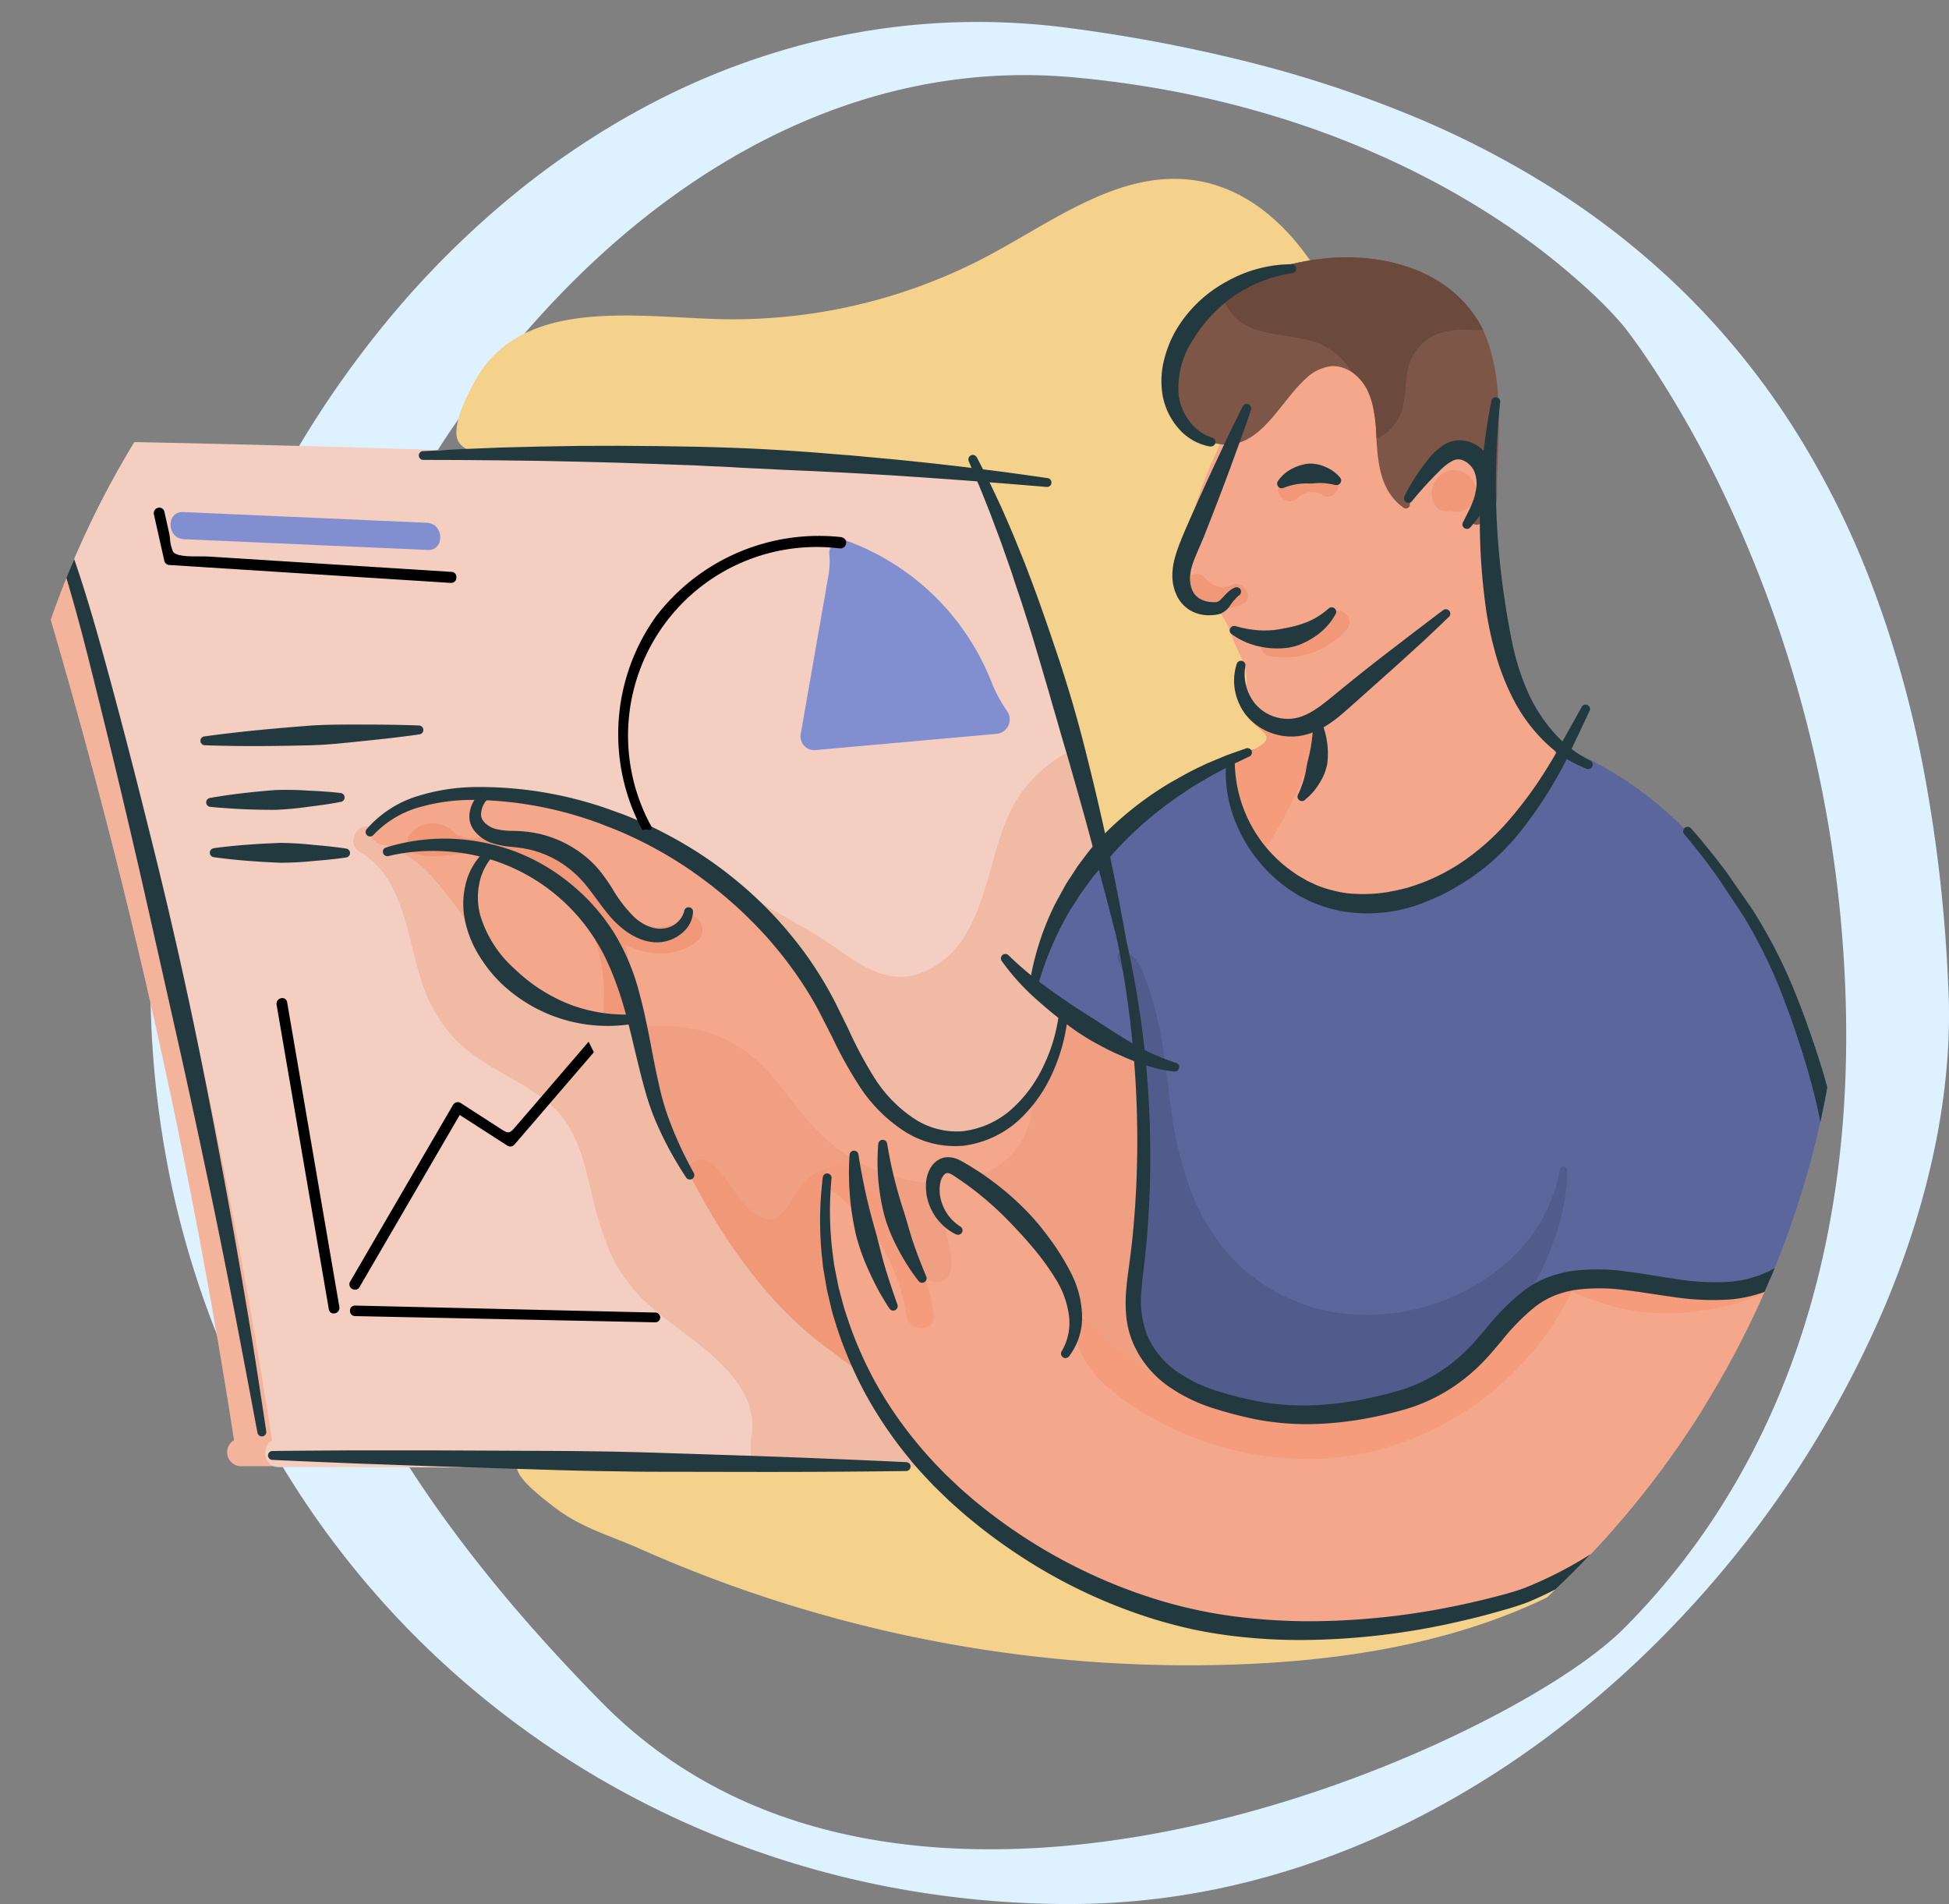 <svg xmlns="http://www.w3.org/2000/svg" xmlns:xlink="http://www.w3.org/1999/xlink" width="300.43" height="293.466" viewBox="0 0 300.43 293.466"><rect x="0" y="0" width="300.43" height="293.466" fill="#808080" stroke="none"/><defs><style>.a{fill:#e5e5e5;}.b{fill:#def1ff;}.c{clip-path:url(#a);}.d{fill:#f4b49c;}.e{fill:#f4d28b;}.f{fill:#f4cfc1;}.g{fill:#818fd0;}.h{fill:#f0baa5;}.i{fill:#f4aa8f;}.j{fill:#f4a78b;}.k{fill:#f09f82;}.l{fill:#f09878;}.m{fill:#f49c7c;}.n{fill:#5a669c;}.o{fill:#515c8c;}.p{fill:#233940;}.q{fill:#7d5648;}.r{fill:#6b493d;}</style><clipPath id="a"><circle class="a" cx="142" cy="142" r="142" transform="translate(0.375 -0.046)"/></clipPath></defs><g transform="translate(-1361.57 -6917)"><path class="b" d="M141.712,290.084a147.7,147.7,0,0,1-28.56-2.773,142.869,142.869,0,0,1-26.6-8,139.407,139.407,0,0,1-45.045-29.8,138.48,138.48,0,0,1-30.37-45.029,142.54,142.54,0,0,1-8.257-27.04A150.261,150.261,0,0,1,0,148.015a158.795,158.795,0,0,1,2.557-28.242,163.627,163.627,0,0,1,19-52.084A155.2,155.2,0,0,1,37.039,45.426,141.374,141.374,0,0,1,55.855,26.737,125.388,125.388,0,0,1,77.528,12.409a112.1,112.1,0,0,1,24.043-9.175A105.893,105.893,0,0,1,127.5,0a108.13,108.13,0,0,1,14.211.947,242.745,242.745,0,0,1,27.974,5.331,181.592,181.592,0,0,1,25.371,8.436,142.44,142.44,0,0,1,22.492,11.853,121.948,121.948,0,0,1,19.334,15.583,118.646,118.646,0,0,1,15.9,19.624A133.093,133.093,0,0,1,264.97,85.752a168.637,168.637,0,0,1,8.2,28.642,231.611,231.611,0,0,1,3.931,33.62c.911,15.389-2.472,32.684-9.781,50.014a163.6,163.6,0,0,1-31.491,48.007,157.61,157.61,0,0,1-19.719,17.71,140.556,140.556,0,0,1-22.564,13.938,123.443,123.443,0,0,1-24.95,9.126A113.015,113.015,0,0,1,141.712,290.084ZM134.75,8.192c-54.76,0-98.267,54.292-111.4,105.368C9.274,168.3,23.092,211.793,69.554,258.992c14.8,15.031,34.944,22.653,59.883,22.654h.006c23.608,0,45.73-6.815,60.131-12.53,16.165-6.416,30.9-14.849,37.532-21.485,18.14-18.14,38.672-51.789,33.473-109.074a194.49,194.49,0,0,0-18.67-67.13,165.745,165.745,0,0,0-10.3-18.191c-2.588-3.931-4.314-6.1-4.5-6.329l0,0h0a58.006,58.006,0,0,0-5.053-5.249A108.651,108.651,0,0,0,206.56,29.707C193.861,21.56,172.4,11.273,142.27,8.534c-2.5-.227-5.024-.342-7.513-.342Z" transform="translate(1384.756 6920.382)"/><g class="c" transform="translate(1361.195 6917.046)"><g transform="translate(0 27.52)"><path class="d" d="M173.714,163.407c-.126.2-.251.4-.371.6-.395.676-.751,1.379-1.08,2.094a2.348,2.348,0,0,1-1.068,0,1.557,1.557,0,0,1-.272-.081,50.225,50.225,0,0,0-6.837,21.05c-.209,2.524,1.959,2.554,2.9,4.038a2.871,2.871,0,0,1,.425,1.5c0,.44.024.9.033,1.34.087,4,.042,8.327-.159,12.765a162.764,162.764,0,0,1-3.446,27.878,52.692,52.692,0,0,1-18.245,29.033l-7.373.114.272-.176-90.968-.018a2.146,2.146,0,0,1-1.02-4q-2.6-16.749-5.769-33.381a989.406,989.406,0,0,0-29.81-116.885c-1.391-1.008-1.131-3.658.882-3.807a2.3,2.3,0,0,1,1.555.018q15.218.263,30.435.643,55.592,1.379,111.127,4.286a2.094,2.094,0,0,1,1.938,1.457,2.07,2.07,0,0,1,.634.975l3.718,11.6,3.6,11.234,5.746,17.93.706,2.192,2.088,6.475Z" transform="translate(-10.053 -65.131)"/><path class="e" d="M298,225.1C280.478,174.447,264.856,122.746,246.34,72.55c-4.05-10.977-12.2-21.881-23.811-23.356-11.213-1.427-21.235,6.215-31.2,11.554a84.024,84.024,0,0,1-42.447,9.87c-12.583-.449-27.762-2.713-35.433,7.271-1.463,1.9-5.563,9.227-3.972,11.7,2.393,3.73,16.127,2.725,19.788,2.949,8.991.553,18,.831,27.008.6,10.546-.263,23.649-.32,33.6,2.007,0,0,12.146,29.927,16.339,44.654,5.231,18.382,6.556,37.685,9.891,56.474,2.467,13.9,1.693,29.4-9.047,40.584-7.534,7.857-17.945,7.627-27.989,7.477-19.4-.3-37.087,1.795-56.483,1.795-8.8-.3-1.2,5.408,1.373,7.426,4.334,3.4,8.65,4.471,13.381,6.58a208.329,208.329,0,0,0,93.5,17.8c18.959-.823,38.328-4.462,54.312-14.691,7.791-4.986,15.062-12.3,16.013-21.5q.075-.724.1-1.445C301.426,235.12,299.7,230.024,298,225.1Z" transform="translate(-38.393 -49.019)"/><path class="f" d="M181.951,163.405c-.123.2-.251.407-.368.6-.395.679-.754,1.379-1.08,2.094a2.264,2.264,0,0,1-1.065,0,1.32,1.32,0,0,1-.278-.081,49.97,49.97,0,0,0-6.837,21.032c-.209,2.518,1.956,2.554,2.9,4.035a2.913,2.913,0,0,1,.422,1.5c0,.443.027.9.033,1.337,0,.631.027,1.277.027,1.929v1.977c0,2.859-.069,5.841-.2,8.862a162.325,162.325,0,0,1-3.443,27.875,52.608,52.608,0,0,1-15.774,26.918q-1.2,1.1-2.47,2.133l-7.376.263a.472.472,0,0,1,.272-.024H128.794c-24.352,0-48.7-.161-73.05-.168-2.357,0-2.737-3.248-1.02-4.077-1.732-11.156-3.661-22.327-5.772-33.423A990.475,990.475,0,0,0,19.165,109.288c-1.391-1-1.134-3.667.9-3.81a2.288,2.288,0,0,1,1.549,0q15.218.263,30.435.643,55.583,1.382,111.106,4.292a2.094,2.094,0,0,1,1.935,1.46,2.04,2.04,0,0,1,.631.972l3.721,11.6,3.607,11.231,5.665,17.67.081.257.706,2.192,2.07,6.478Z" transform="translate(-12.411 -65.132)"/><path class="g" d="M86.909,122.606l-37.542-1.654c-2.692-.12-2.59,4.083.1,4.187l37.542,1.654C89.711,126.928,89.6,122.725,86.909,122.606Z" transform="translate(-20.737 -69.597)"/><path class="g" d="M213.691,156.829l-28.114,2.521a2.126,2.126,0,0,1-2.094-2.608l4.3-24.6a12.641,12.641,0,0,0,.087-3.015c-.087-1.331.9-2.692,2.473-2.127a38,38,0,0,1,22.611,22.064,22.061,22.061,0,0,0,2.366,4.328A2.238,2.238,0,0,1,213.691,156.829Z" transform="translate(-59.659 -71.292)"/><path class="h" d="M169.222,201.736Z" transform="translate(-55.588 -92.708)"/><path class="h" d="M225.719,187.711a3.478,3.478,0,0,1-.341,1.14c-.679,1.406-2.336,2.052-2.844,3.589-1,3.057-1.977,1.561-2.393,4.753-.443,3.368-.673,6.75-.978,9.921-.17,1.732,3.888,3.416,3.589,5.2-.042.257.422,5.746.374,6,0,.631-.5.846-.5,1.5,0,.422-4.4-3.864-2.273,2.228v.7c-2.124-2.805-2.109.176-2.243,3.2a38.982,38.982,0,0,1-5.817,5.324,27.8,27.8,0,0,1-19.408,5.527c-7.45-.828-12.837-5.216-16.546-11.557-4-6.843-8.171-14.823-8.787-22.862a21.576,21.576,0,0,1,.96-8.216.336.336,0,0,1,.03-.075c.069-.209.144-.434.224-.646,4.561,3.179,10.45,5.91,15.005,9.074,4.115,2.886,8.536,6.281,13.791,4.187,9.705-3.87,9.67-16.19,13.411-24.346a19.4,19.4,0,0,1,4.522-6.317c1.214-1.1,3.864-3.443,5.907-3.478l.081.257.706,2.192,2.07,6.478.368,1.134C224.95,184.023,225.9,186.344,225.719,187.711Z" transform="translate(-55.093 -84.357)"/><path class="h" d="M175.912,285.195q-1.2,1.1-2.47,2.133l-7.376.263a.473.473,0,0,1,.272-.024H148.423a18.622,18.622,0,0,1-.3-4.295c2.064-9.391-9.14-15.227-14.981-20.251a25.039,25.039,0,0,1-6.655-8.6,56.411,56.411,0,0,1-3.09-10.169c-.834-3.44-1.717-6.969-3.7-9.939s-5.094-4.905-8.156-6.661-6.281-3.52-8.829-6.048A23.1,23.1,0,0,1,97.3,212.2c-2.186-6.661-2.692-15.681-9.406-19.605-2.234-1.31-.449-4.72,1.765-3.81a1.75,1.75,0,0,1,1.929-.47c9.194,2.886,11.865,10.941,16.414,18.221,2.393,3.822,4.917,7.516,9.215,8.718,3.924,1.095,14.844-4.02,17.99-1.277,5.623,4.911-.161,19,2.342,25.65,3.158,8.4,9.37,15.1,15.538,21.433,7.232,7.423,14.506,14.8,21.765,22.2a7.427,7.427,0,0,1,1.062,1.941Z" transform="translate(-32.028 -88.835)"/><path class="i" d="M112.933,188.814c-.251.045-.505.1-.757.156-2.635.571-3.822-3.46-1.181-4.032l.5-.1a10.647,10.647,0,0,1,1.337,1.217,2.07,2.07,0,0,1,.1,2.764Z" transform="translate(-38.506 -87.873)"/><path class="j" d="M197.363,272.729c-6.335,2.554-13.839,1.2-20.093-.933a49.885,49.885,0,0,1-12.921-6.607,2.068,2.068,0,0,1-2.5.332,70.286,70.286,0,0,1-28.982-45.5,7.947,7.947,0,0,0-3.792-3.38,12.5,12.5,0,0,0-2.856-.837c-3.347-.6-6.58-.966-9.586-2.692-5.046-2.883-8.41-7.857-11.724-12.472-.063-.084-.123-.167-.185-.257a64.2,64.2,0,0,0-4.328-5.575,17.808,17.808,0,0,0-7.561-5.315c-1.519.063-3.054-1.43-1.983-3.021.045-.066.087-.135.138-.2,4.406-4.271,11.249-5.273,17.476-5.028a60,60,0,0,1,17.2,3.29.09.09,0,0,1,0,.033c.861.3,1.777.6,2.734.987l.47.185c1.43.571,2.952,1.253,4.555,2.067l.7.362a60.711,60.711,0,0,1,5.725,3.392l.042-.024a.386.386,0,0,1,.371,0,47.343,47.343,0,0,1,19.229,19.034,52.412,52.412,0,0,1,3.134,7.519,34.35,34.35,0,0,0,7.758,12.065c3.682,4,9.086,5.626,13.48,4.13,3.888-1.316,6.107-1.893,8.246-5.5.138-.236,1.872-2.393,2-2.623.933-1.771,2.183-3.649,2.249-5.623.06-1.732,0-4.05.751-5.623,2.97,1.292,4.337,3.081,7.082,4.785a2.064,2.064,0,0,1,.9,1.071,2.094,2.094,0,0,1,.263.159l.159.117.093.084.087.084a1.887,1.887,0,0,1,.194.218.9.9,0,0,1,.06.075,55.173,55.173,0,0,0-3.042,5.6c-.715,1.549-1.711,2.889-2.306,4.486a18.9,18.9,0,0,0-1.116,5.279c-.377,5.6,2.061,9.966,4.5,14.751.126.242.3.488.428.73a5.811,5.811,0,0,0,.745,1.477s-.045.03-.045.042c.093.2.138.4.218.6s.123.341.188.511c.164.437.3.882.437,1.331.054.185.1.371.153.559.1.365.173.739.242,1.119.039.209.072.416.1.631s.051.377.066.568C207.1,265.32,202.816,270.533,197.363,272.729Z" transform="translate(-33.066 -86.837)"/><path class="k" d="M240.3,289.607q-.831,1.777-1.669,3.553a1.4,1.4,0,0,1-2.15.867A100.883,100.883,0,0,1,226.609,290c-3.158-1.5-6.368-3.179-9.87-3.35-2.838-.144-5.614.736-8.428,1.116-8.838,1.2-17.592-2.5-25.3-6.987a7.4,7.4,0,0,0-2.74-1.146,17.51,17.51,0,0,1-1.759-.126,4.759,4.759,0,0,1-1.72-.9,69.688,69.688,0,0,1-26.556-39.507c-.655-2.692-1.235-5.557-3.179-7.513,6.942-.814,13.582.162,19.019,4.947,3.493,3.075,5.9,7.2,9.113,10.573a26.792,26.792,0,0,0,17.592,8.428,17.894,17.894,0,0,0,9.661-1.965,11.949,11.949,0,0,0,5.982-7.633,19.493,19.493,0,0,0,.329-3.745,24.767,24.767,0,0,0,4.615-11.5.849.849,0,0,1,.158-.452c.395-.446,3.855.2,4.558.239a32.806,32.806,0,0,1,4.785.511,1.621,1.621,0,0,1,1.645,1.711,182,182,0,0,1,.769,45.462,4.033,4.033,0,0,0,.129,2.019,3.652,3.652,0,0,0,.93,1.16,37.807,37.807,0,0,0,13.959,8.258Z" transform="translate(-49.248 -100.821)"/><path class="l" d="M141,202.775c-6.281,4.9-12.328-4.549-16.049-8.315a16.691,16.691,0,0,0-8.375-5,11.455,11.455,0,0,0-5.049.23,2.265,2.265,0,0,0-.446.182,5.33,5.33,0,0,1-4.747.1,2.151,2.151,0,0,1-.652-.422,4.457,4.457,0,0,0-6.5.039,2.11,2.11,0,0,0-.332,2.587,2.246,2.246,0,0,0,1.122.718c2.363.766,5.5-.042,7.968-.072a24.494,24.494,0,0,1,8,1.023c9.418,3.1,13.576,13.558,12.8,22.8-.227,2.692,3.975,2.569,4.187-.1a29.263,29.263,0,0,0-.8-9.625l.15.072c3.481,1.57,7.708,1.848,10.86-.613C145.267,204.719,143.126,201.1,141,202.775Z" transform="translate(-35.368 -88.824)"/><path class="l" d="M206.446,295.015q-1.1.718-2.213,1.421a46.176,46.176,0,0,1-7.477-1.9,49.886,49.886,0,0,1-12.921-6.607c-.126.114,2.6,5.554,2.45,5.638-.646.377-4.5-2.817-5.123-3.248-9.759-6.792-17.365-18-22.557-28.479a1.914,1.914,0,0,1,.864-.377,2.18,2.18,0,0,1,3.042-.23c2.719,2.273,4,6.036,6.975,7.968,3.383,2.2,4.7-1.05,6.3-3.437,1.445-2.15,3.416-3.81,6.021-3.772a6.463,6.463,0,0,1,.879.075l.3.054a.587.587,0,0,1,.173.042h0c5.928,3.134,8.267,11.682,12.481,16.9a2.817,2.817,0,0,0,2.162.484c1.908-.395,1.866-2.635,1.639-4.163-.526-3.508-1.579-7.02-2.438-10.468a1.72,1.72,0,0,1-.176-1.89,2.224,2.224,0,0,1,3.5-1.041,26.237,26.237,0,0,1,8.713,6.254c.861,1.379,1.66,2.79,2.458,4.142,1.654,2.805,3.5,5.743,4,9.021C216.453,287.789,211.21,291.9,206.446,295.015Z" transform="translate(-52.551 -109.581)"/><path class="j" d="M334.819,282.858c-.568,1.385-1.1,2.779-1.567,4.208-.978,3.015-1.857,6.069-3.075,9a48.022,48.022,0,0,1-6.5,11.3q-.473.6-.963,1.2c-11.8,13.959-29.978,22.324-48.177,24.352-14.736,1.648-30,.449-43.009-6.5a67.977,67.977,0,0,1-23-13.728,65.878,65.878,0,0,1-16.788-24.14,55.49,55.49,0,0,1-3.975-23.257,3.513,3.513,0,0,1,2.366-2.991,1.911,1.911,0,0,1,1.364.176c5.928,3.135,8.267,11.682,12.481,16.9a2.818,2.818,0,0,0,2.162.485c1.908-.395,1.866-2.635,1.639-4.163-.526-3.508-1.579-7.02-2.438-10.468a1.717,1.717,0,0,1-.176-1.89,2.224,2.224,0,0,1,3.5-1.041,26.236,26.236,0,0,1,8.712,6.254c4.166,4.4,7.2,9.987,9.972,15.343a2.487,2.487,0,0,1,.188.5c.185.236.374.47.571.706,8.464,10.169,25.722,17,37.889,15.762,7.256-.745,15.388-2.261,21.005-7,4.717-3.975,11.665-12.077,12.586-19.261a11.82,11.82,0,0,0,.1-1.322,1.023,1.023,0,0,0,0,.114h.06a2.07,2.07,0,0,1,.9.335,1.917,1.917,0,0,1,.227.165,35.829,35.829,0,0,0,27.412,7.821h.072a11.786,11.786,0,0,0,4.014-1.531c1.442-.712,2.991-1.172,4.4-1.9C336.123,279.8,335.444,281.32,334.819,282.858Z" transform="translate(-60.879 -109.887)"/><path class="m" d="M349.925,285.587c-.323-.281-1.774.093-2,.132a38.322,38.322,0,0,1-3.8.691h-.072a39.875,39.875,0,0,1-27.349-8.123,3.118,3.118,0,0,0-.3.138,2.669,2.669,0,0,0-.419.272l-.063.048a3.846,3.846,0,0,0-.6.55c-.924,7.178-8.2,13.9-12.918,17.877a39.16,39.16,0,0,1-20.673,8.375c-7.791.793-15.906-1.436-22.907-4.729a48.878,48.878,0,0,1-10.322-6.442c-1.256-1.038-2.725-3.29-4.127-3.972-2.527-1.232-1.415,3.347-1.02,4.427,1.711,4.675,6.41,7.845,10.51,10.31a49.2,49.2,0,0,0,22.4,6.712c12.3.7,24.388-4.187,33.322-12.562a45.784,45.784,0,0,0,9.706-13.226c-.1.212,5.683,2.174,6.218,2.315a33.752,33.752,0,0,0,12.188.867,41.606,41.606,0,0,0,11.766-3.012.852.852,0,0,0,.434-.317C350.018,285.77,350,285.659,349.925,285.587Z" transform="translate(-76.63 -114.609)"/><path class="m" d="M205.51,284.929a34.644,34.644,0,0,0-13.686-22.9c-2.162-1.615-4.187,2.064-2.064,3.661a29.939,29.939,0,0,1,11.551,19.342C201.7,287.668,205.908,287.605,205.51,284.929Z" transform="translate(-61.207 -109.843)"/><path class="n" d="M356.043,241.932a23.724,23.724,0,0,1-3.164,6c-1.277,1.666-2.246,3.365-4.166,3.831-2.524.613-4.905,2.237-7.5,2.375-4.22.221-8.754.23-12.8-.951-1.756-.511-2.716-.3-4.525-.6-2.279-.377-4.017-.084-5.832-.332-1.615-.221-5.467.936-6.831,1.833-2.868,1.884-2.417,1.424-4.534,4.047a38.741,38.741,0,0,1-28.752,14.548,43.128,43.128,0,0,1-8.751-.526,44.724,44.724,0,0,1-14.987-4.842,13.361,13.361,0,0,1-4.98-6.1c-1.364-3.742,1.229-7.241,1.268-10.953.03-3.167.389-6.344.467-9.511a186.849,186.849,0,0,0-.467-18.69c-.039-.233-.078-.467-.117-.712a2.807,2.807,0,0,1,.021-.428c.03-.625.06-1.238.087-1.851a1.471,1.471,0,0,0-.263-.138c-.078-.039-.176-.078-.284-.138-1.286-.574-4.424-1.911-4.785-2.124a31.842,31.842,0,0,1-4.92-3.44c-2.435-2.046-6.335-4.812-6.245-8.375a9.1,9.1,0,0,1,.748-3.048c3.957-10.468,11.694-19.2,21-25.276a60.355,60.355,0,0,1,15.1-7.124c1.872-.6,17.521-2.943,17.607-3.29-1.394,5.243-3.1,11.066-5.144,17.569-.781,2.494,3.1-6.628,5.6-5.886,6.362,1.9,1.14.544,7.28-1.959s-2.055-4.026,3.362-7.833a5.763,5.763,0,0,0,1.4-1.675c18.914,2.321,34.934,13.971,43.7,30.735C351.892,210.95,359.25,226.021,356.043,241.932Z" transform="translate(-74.114 -82.519)"/><path class="j" d="M323.2,147.344a54.832,54.832,0,0,1-10.124,13.345c-6.424,5.955-15.469,9.723-24.026,7.824a20.62,20.62,0,0,1-10.995-6.75,21.007,21.007,0,0,1-5.255-14.437.188.188,0,0,0,0-.063c.021,0,.042,0,.054-.027l.386-.144.048-.021a2.361,2.361,0,0,0,.23-.087c.359-.135.7-.266,1.02-.395a15.04,15.04,0,0,0,3.538-1.821c2.309-1.881-2.533-2.575-3.015-6.131a4.523,4.523,0,0,1-.027-.918,6.189,6.189,0,0,1,.359-1.624c.658-1.866-.218-3.87-1.128-5.826-.38-.834-.775-1.657-1.053-2.465-.637-1.881-1.854-4.486-4.148-4.645-2.186-.144-4.062-3.272-3.694-5.384a70.789,70.789,0,0,1,6.8-20.524,33.244,33.244,0,0,1,28.946-18.17c5.961-.135,11.258,3.2,11.512,9.571.15,3.837.646,7.7.577,11.539-.09,5.458-.963,10.737-.535,16.238.814,10.507,3.981,20.876,10.417,29.329a1.433,1.433,0,0,1,.108,1.585Z" transform="translate(-83.081 -57.619)"/><path class="o" d="M321.2,249.612a33.382,33.382,0,0,1-2.109,10.92c-.278.787-.574,1.549-.882,2.285a40.109,40.109,0,0,1-32.089,24.28,40.624,40.624,0,0,1-22.554-3.185c-4.456-2.043-8.324-5.147-9.062-10.25-.849-5.805.966-11,1.5-16.749a77.639,77.639,0,0,0,0-14.7c-.82-8.461-.4-16.887-4.047-25.124a1.029,1.029,0,0,1,.173-1.02c.353-.428,1.053-.275,1.519.024a6.646,6.646,0,0,1,2.255,3.266c2.692,6.6,3.254,13.513,4.187,20.5,1.809,13.495,6.759,25.219,20.239,30.256,12.888,4.818,29.939-.772,36.86-12.81a24.3,24.3,0,0,0,2.853-7.806.583.583,0,0,1,1.161.111Z" transform="translate(-79.239 -96.735)"/><path class="p" d="M56.468,193.2c3.41-.47,6.816-.682,10.223-.817a49.538,49.538,0,0,1,5.111.3c1.7.144,3.407.32,5.108.574a.694.694,0,0,1,0,1.37c-1.7.248-3.41.416-5.111.55a49.6,49.6,0,0,1-5.111.263c-3.407-.15-6.813-.377-10.22-.864a.691.691,0,0,1,0-1.367Z" transform="translate(-23.163 -90.033)"/><path class="q" d="M312.857,105.115c-.511,1.2-3.437,3.437-3.511.9a24.061,24.061,0,0,0,1.424-3.912,8.524,8.524,0,0,0,.329-3.685,3.761,3.761,0,0,0-2.13-2.865,4.387,4.387,0,0,0-3.033.138,9.065,9.065,0,0,0-5.034,4.447,8.908,8.908,0,0,0-.9,3.29,2.357,2.357,0,0,0-.132.778.631.631,0,0,1-.924.374c-3.888-2.767-4.041-7.477-4.274-11.826a15.358,15.358,0,0,0-1.469-6.6c-1.092-1.995-3.212-3.589-5.479-3.407a6.685,6.685,0,0,0-3.837,1.869c-4.531,4.038-7.678,12.562-15.328,9.607a10.049,10.049,0,0,1-6.365-9.167c-.185-6.176,3.544-10.612,8.485-13.653a40.215,40.215,0,0,1,13.7-4.941c9.792-1.714,21.627.82,26.619,10.343.063.117.123.236.176.356,3.455,7.7,2.228,16.5,2.127,24.714a8.685,8.685,0,0,1-.434,3.215Z" transform="translate(-82.185 -53.865)"/><path class="r" d="M314.58,77.156a18.924,18.924,0,0,1-1.95-.018c-3.532-.2-6.852.547-8.781,3.828-1.433,2.438-1.02,5.306-1.63,7.965-.488,2.141-2.094,4.343-4.08,4.881a28.565,28.565,0,0,0-.676-5.464,8.278,8.278,0,0,0-3.236-4.842,10.468,10.468,0,0,0-5.9-4.6c-4.723-1.412-10.4-.488-13.283-5.417a11.766,11.766,0,0,1-.969-2.094,40.214,40.214,0,0,1,13.7-4.941c9.792-1.714,21.627.82,26.619,10.343C314.467,76.916,314.523,77.033,314.58,77.156Z" transform="translate(-85.587 -53.865)"/><path class="m" d="M289.509,165.036c.15,5.276-4.415,14.09-8.467,20.589a21.006,21.006,0,0,1-5.255-14.437.188.188,0,0,0,0-.063c.021,0,.042,0,.054-.027l.386-.144.048-.021a2.365,2.365,0,0,0,.23-.087c.359-.135.7-.266,1.02-.395a15.04,15.04,0,0,0,3.538-1.821c2.309-1.881-2.533-2.575-3.015-6.131A12.876,12.876,0,0,0,289.509,165.036Z" transform="translate(-86.07 -81.484)"/><path class="l" d="M293.66,142.786a9.3,9.3,0,0,1-8.548,3.173c-2.139-.359-3.057,2.913-.9,3.275a12.756,12.756,0,0,0,11.85-4.044C297.5,143.555,295.1,141.144,293.66,142.786Z" transform="translate(-88.133 -75.687)"/><path class="l" d="M273.536,136.05a3.377,3.377,0,0,1-3.948-1.008c-1.28-1.744-4.229-.051-2.931,1.714a6.879,6.879,0,0,0,8.593,2.225C277.233,138.068,275.51,135.14,273.536,136.05Z" transform="translate(-83.371 -73.419)"/><path class="l" d="M326.171,113.682a3.412,3.412,0,0,0-4.57-1.346,3.616,3.616,0,0,0-1.642,4.412,2.267,2.267,0,0,0,.948,1.235,2.109,2.109,0,0,0,1.588.209,3.036,3.036,0,0,0,1.762.072A3.248,3.248,0,0,0,326.171,113.682Z" transform="translate(-98.646 -67.026)"/><path class="l" d="M294.994,112.714a6.593,6.593,0,0,0-7.953,1.175c-1.525,1.57.987,3.855,2.509,2.288a3.158,3.158,0,0,1,3.9-.428C295.344,116.845,296.878,113.815,294.994,112.714Z" transform="translate(-89.159 -67)"/><path class="p" d="M114.921,182.387a1.22,1.22,0,0,0-.634.541,3.382,3.382,0,0,0-.458,1.053,2.763,2.763,0,0,0-.081,1.086,1.319,1.319,0,0,0,.138.4,2.524,2.524,0,0,0,.275.413,3.7,3.7,0,0,0,1.884,1.125,11.4,11.4,0,0,0,2.584.281,20.086,20.086,0,0,1,3.033.251,16.966,16.966,0,0,1,3.024.79,17.323,17.323,0,0,1,5.408,3.14,14.954,14.954,0,0,1,2.171,2.279,28.087,28.087,0,0,1,1.708,2.459,21,21,0,0,0,3.29,4.3,7.716,7.716,0,0,0,2.058,1.4,5.824,5.824,0,0,0,1.137.368,3.654,3.654,0,0,0,1.14.078,3.692,3.692,0,0,0,3.437-2.671v-.021a.685.685,0,1,1,1.361.159,4.486,4.486,0,0,1-1.5,3.048,6.03,6.03,0,0,1-3.024,1.5,5.77,5.77,0,0,1-1.735.057,7.148,7.148,0,0,1-1.648-.383,10.065,10.065,0,0,1-2.841-1.606,15.187,15.187,0,0,1-2.246-2.2c-.655-.784-1.25-1.582-1.815-2.357s-1.125-1.519-1.684-2.213c-.281-.35-.577-.667-.876-.981s-.6-.622-.933-.912a15.646,15.646,0,0,0-6.936-3.619,20.8,20.8,0,0,0-2.692-.4,13.4,13.4,0,0,1-3.1-.6,5.743,5.743,0,0,1-2.811-2.073,3.965,3.965,0,0,1-.434-.84,3.26,3.26,0,0,1-.2-.993,4.525,4.525,0,0,1,.3-1.756,4.953,4.953,0,0,1,.861-1.5,2.533,2.533,0,0,1,1.747-.942.676.676,0,0,1,.227,1.325Z" transform="translate(-39.194 -86.788)"/><path class="p" d="M93.7,192.833a30.292,30.292,0,0,1,9.87-1.364,31.552,31.552,0,0,1,9.87,1.9,30.6,30.6,0,0,1,8.763,5.064,30.953,30.953,0,0,1,6.724,7.618,34,34,0,0,1,3.888,9.326c.867,3.206,1.466,6.436,2.076,9.613q.449,2.382.99,4.723a40,40,0,0,0,1.307,4.561,59.664,59.664,0,0,0,3.987,8.715h0a.686.686,0,0,1-1.175.706A54.432,54.432,0,0,1,135.3,235a37.416,37.416,0,0,1-1.633-4.717c-.446-1.585-.843-3.176-1.226-4.761-.772-3.164-1.466-6.314-2.411-9.338-.473-1.51-1.014-2.991-1.606-4.421l-.47-1.065-.488-1.044c-.347-.688-.712-1.364-1.113-2.022a29.236,29.236,0,0,0-22.883-14.174,30.256,30.256,0,0,0-9.412.691h0a.685.685,0,0,1-.362-1.316Z" transform="translate(-33.856 -89.768)"/><path class="p" d="M197.769,215.423a27.6,27.6,0,0,1-2.3,8.8,22.2,22.2,0,0,1-5.321,7.5,15.639,15.639,0,0,1-8.536,3.888,14.506,14.506,0,0,1-9.185-2.321,23.666,23.666,0,0,1-6.6-6.58,64.157,64.157,0,0,1-4.418-7.908l-2.007-3.915c-.679-1.286-1.409-2.521-2.186-3.739a61.7,61.7,0,0,0-5.18-6.927c-.939-1.095-1.932-2.147-2.949-3.17s-2.052-2.016-3.146-2.964a67.851,67.851,0,0,0-6.861-5.3,63.763,63.763,0,0,0-7.525-4.328c-1.307-.628-2.617-1.229-3.972-1.756l-2.028-.79c-.679-.257-1.367-.488-2.055-.715a57.608,57.608,0,0,0-17.1-2.892,29.837,29.837,0,0,0-8.5,1.1,15.522,15.522,0,0,0-7.178,4.3.685.685,0,1,1-1.035-.9,17,17,0,0,1,7.678-5.034,31.036,31.036,0,0,1,9.006-1.451,59.818,59.818,0,0,1,17.862,2.512c.724.215,1.445.437,2.156.685l2.133.763c1.421.505,2.82,1.107,4.187,1.735a66.594,66.594,0,0,1,7.962,4.343,62.147,62.147,0,0,1,7.268,5.446,58.779,58.779,0,0,1,6.4,6.448c.981,1.154,1.929,2.342,2.826,3.565s1.735,2.491,2.533,3.781,1.546,2.62,2.228,3.96l1.983,4.017a63.512,63.512,0,0,0,4.1,7.66,21.047,21.047,0,0,0,5.754,5.982,11.976,11.976,0,0,0,7.645,2.165,13.7,13.7,0,0,0,7.441-3.194,20.578,20.578,0,0,0,5.085-6.712,26.083,26.083,0,0,0,2.461-8.222v-.015a.683.683,0,1,1,1.358.153Z" transform="translate(-32.787 -86.583)"/><path class="p" d="M115.276,194.62a8.865,8.865,0,0,0-2.2,4.34,10.483,10.483,0,0,0,.141,4.848,17.946,17.946,0,0,0,5.321,8.315,25.766,25.766,0,0,0,8.5,5.467,24.226,24.226,0,0,0,10.169,1.51h0a.688.688,0,0,1,.188,1.358,23.754,23.754,0,0,1-20.981-6.161,21.929,21.929,0,0,1-3.544-4.528,16.683,16.683,0,0,1-2.064-5.452,12.72,12.72,0,0,1,.329-5.862,10.031,10.031,0,0,1,3.209-4.848.685.685,0,0,1,.924,1Z" transform="translate(-38.821 -90.342)"/><path class="p" d="M69.1,323.627c4.074-.057,8.147-.069,12.221-.1H93.542l12.218.054c4.074.03,8.144.021,12.218.087q3.054.027,6.107.111c2.037.039,4.071.111,6.107.176l12.209.395q12.212.422,24.421.993a.685.685,0,1,1-.024,1.37q-12.221.159-24.439.135l-12.218-.021c-2.037,0-4.074,0-6.107-.039s-4.071-.054-6.107-.1c-4.071-.078-8.141-.23-12.212-.344L93.5,325.963l-12.212-.443c-4.071-.173-8.141-.326-12.209-.529a.685.685,0,0,1,.024-1.367Z" transform="translate(-26.761 -127.551)"/><path class="p" d="M14.619,104.766a115.32,115.32,0,0,1,8,18.173c2.183,6.242,3.957,12.619,5.683,18.971s3.38,12.729,4.986,19.118,3.2,12.777,4.669,19.2c2.991,12.834,5.551,25.755,7.947,38.705q1.795,9.714,3.428,19.441c1.119,6.487,2.094,13,3.078,19.51a.686.686,0,1,1-1.352.23h0c-2.429-12.927-4.86-25.847-7.585-38.711q-2.019-9.652-4.151-19.276L35,180.89q-4.283-19.229-9.065-38.361c-1.582-6.38-3.212-12.729-5.207-18.959a116.866,116.866,0,0,0-7.31-18.158.682.682,0,0,1,1.2-.646Z" transform="translate(-10.999 -64.878)"/><path class="p" d="M101.689,107.473l6.021-.314,6.024-.242,6.03-.153,6.03-.1,6.033-.015,6.033.048,6.033.1q3.015.072,6.03.182c4.02.147,8.037.4,12.047.7l6.015.485,6.006.556q12.009,1.163,23.942,2.91a.685.685,0,1,1-.159,1.361q-11.991-1.017-23.984-1.795l-6-.347-6-.3c-2-.084-4-.162-6-.272s-4-.173-6-.3-4-.176-6-.3l-6.015-.218-5.982-.2-6.006-.156-6.009-.132-6.012-.075-6.012-.054-6.015-.018h0a.684.684,0,1,1-.033-1.367Z" transform="translate(-36.083 -65.506)"/><path class="p" d="M220.956,108.957c.742,1.445,1.5,2.886,2.2,4.352s1.4,2.934,2.052,4.424,1.3,2.991,1.905,4.486,1.232,3.006,1.795,4.525c1.166,3.033,2.246,6.1,3.3,9.164l1.561,4.63q.748,2.315,1.46,4.645c.942,3.1,1.795,6.236,2.581,9.379s1.555,6.281,2.27,9.454q2.168,9.475,3.867,19.046a.686.686,0,0,1-1.34.3q-2.409-9.39-4.947-18.723-1.3-4.663-2.635-9.308c-.458-1.543-.921-3.09-1.358-4.639s-.912-3.09-1.343-4.642-.912-3.087-1.349-4.639l-1.385-4.627c-.47-1.54-.969-3.069-1.454-4.6s-1.029-3.048-1.519-4.582-1.053-3.039-1.576-4.561-1.119-3.015-1.675-4.525-1.175-2.991-1.762-4.486l-1.881-4.441v-.021a.682.682,0,0,1,1.235-.577Z" transform="translate(-70.023 -66.067)"/><path class="p" d="M189.417,264.5a52.433,52.433,0,0,0,.129,11.234l.182,1.394c.057.464.12.93.221,1.388l.55,2.755.718,2.716c.242.9.574,1.795.852,2.674a59.587,59.587,0,0,0,4.63,10.2A62.044,62.044,0,0,0,203.178,306c1.2,1.442,2.5,2.776,3.8,4.118l2.034,1.926c.685.634,1.412,1.232,2.112,1.851a81.951,81.951,0,0,0,29.463,15.828,73.4,73.4,0,0,0,10.935,2.294,91.909,91.909,0,0,0,11.2.745,112.01,112.01,0,0,0,22.444-2.27c1.836-.368,3.675-.783,5.506-1.242s3.682-.936,5.384-1.543a61.912,61.912,0,0,0,10-5.052,99.5,99.5,0,0,0,9.287-6.433,46.917,46.917,0,0,0,8.108-7.731l.009-.045a.685.685,0,1,1,1.092.828,48.153,48.153,0,0,1-8.135,8.264,93.916,93.916,0,0,1-9.329,6.786,63.853,63.853,0,0,1-10.247,5.464c-1.881.721-3.715,1.22-5.569,1.735s-3.724.972-5.6,1.391a110.361,110.361,0,0,1-22.928,2.731,85.149,85.149,0,0,1-11.593-.631c-1.923-.239-3.849-.553-5.755-.948s-3.789-.9-5.653-1.439a81.653,81.653,0,0,1-21.026-9.78,83.859,83.859,0,0,1-9.272-6.96c-.718-.649-1.457-1.274-2.159-1.944l-2.094-2.031c-1.334-1.409-2.671-2.82-3.888-4.343a64.4,64.4,0,0,1-6.532-9.613,61.7,61.7,0,0,1-4.588-10.669c-.272-.93-.6-1.848-.814-2.791l-.664-2.829-.491-2.862c-.093-.476-.144-.957-.188-1.439l-.15-1.445a53.962,53.962,0,0,1,.188-11.572.683.683,0,0,1,1.358.15Z" transform="translate(-60.864 -110.447)"/><path class="p" d="M215.168,272.147a8.339,8.339,0,0,1-4.37-5.234,7.628,7.628,0,0,1-.281-1.795,7.515,7.515,0,0,1,0-.912,5.366,5.366,0,0,1,.15-.963,4.672,4.672,0,0,1,.9-1.86,3.3,3.3,0,0,1,.933-.784,3.053,3.053,0,0,1,1.274-.365,4.115,4.115,0,0,1,2.15.568c.275.147.505.284.736.422l.7.413c.918.574,1.836,1.151,2.71,1.795a43.706,43.706,0,0,1,5,4.157c.392.377.772.763,1.151,1.151s.736.8,1.089,1.2c.724.8,1.382,1.669,2.034,2.533A37.528,37.528,0,0,1,232.82,278a15.329,15.329,0,0,1,1.747,6.511,9.87,9.87,0,0,1-2.031,6.445.688.688,0,0,1-1.113-.8h0a8.649,8.649,0,0,0,1.125-5.518,14.027,14.027,0,0,0-1.938-5.455,39.1,39.1,0,0,0-3.55-4.926q-1.977-2.345-4.124-4.516a50.616,50.616,0,0,0-4.552-4.074c-.8-.634-1.624-1.235-2.462-1.819l-.637-.425c-.212-.144-.428-.3-.6-.4a2.13,2.13,0,0,0-.828-.347.634.634,0,0,0-.526.239,2.393,2.393,0,0,0-.523.921,3.156,3.156,0,0,0-.135.6,5.384,5.384,0,0,0-.057.661,5.582,5.582,0,0,0,.114,1.34,6.894,6.894,0,0,0,3.081,4.486h0a.685.685,0,0,1-.658,1.2Z" transform="translate(-67.399 -109.444)"/><path class="p" d="M227.86,216.56a52.016,52.016,0,0,0,5.9,4.941c2.079,1.531,4.226,2.973,6.41,4.343s4.3,2.847,6.529,4.121a34.2,34.2,0,0,0,6.924,3.173h.042a.685.685,0,0,1-.275,1.34,19.9,19.9,0,0,1-4-.846c-.649-.2-1.3-.4-1.92-.664s-1.262-.491-1.872-.772-1.238-.535-1.833-.84-1.214-.58-1.795-.9-1.2-.628-1.759-.978-1.137-.709-1.7-1.08a63.726,63.726,0,0,1-6.281-4.986,34.805,34.805,0,0,1-5.417-5.982.685.685,0,0,1,1.05-.87Z" transform="translate(-72.033 -96.894)"/><path class="p" d="M266.7,173.247q-1.4.685-2.8,1.34l-2.734,1.457c-.9.508-1.78,1.041-2.668,1.558s-1.717,1.131-2.575,1.69a57.7,57.7,0,0,0-9.29,7.935c-.35.368-.676.757-1.014,1.134l-1.032,1.119q-.96,1.178-1.95,2.339l-1.795,2.453-1.651,2.569a48.852,48.852,0,0,0-4.872,11.258.688.688,0,0,1-1.337-.3A42.094,42.094,0,0,1,237,195.64l1.561-2.829,1.768-2.71c.646-.861,1.283-1.738,1.962-2.575s1.424-1.624,2.174-2.393a51.3,51.3,0,0,1,10.148-7.893c.936-.52,1.857-1.056,2.8-1.558s1.908-.951,2.868-1.406l2.943-1.226q1.5-.544,2.991-1.062a.682.682,0,1,1,.523,1.259Z" transform="translate(-73.826 -84.184)"/><path class="p" d="M340.243,189.145c1.714,1.965,3.368,3.987,4.941,6.072.8,1.035,1.5,2.133,2.261,3.2l2.237,3.218a78.846,78.846,0,0,1,7.071,14.024c.96,2.435,1.824,4.893,2.653,7.367s1.585,4.983,2.225,7.534a61.679,61.679,0,0,1,1.472,7.776,25.721,25.721,0,0,1-.191,8.105l-.209,1c-.078.335-.179.661-.269.993-.164.667-.428,1.307-.655,1.956a19.582,19.582,0,0,1-1.935,3.67,17.048,17.048,0,0,1-6.167,5.6,19.8,19.8,0,0,1-7.989,2.133,39.938,39.938,0,0,1-8.025-.395c-2.611-.347-5.156-.8-7.672-1.089a28.665,28.665,0,0,0-7.382-.051,14.592,14.592,0,0,0-3.41.9,12.824,12.824,0,0,0-3.018,1.741,33.45,33.45,0,0,0-5.189,5.3c-.843.99-1.672,1.992-2.623,2.991a29.11,29.11,0,0,1-3.027,2.761,27.344,27.344,0,0,1-7.13,4.056c-.643.248-1.3.464-1.956.658s-1.28.359-1.926.523q-1.926.494-3.888.861a53.625,53.625,0,0,1-7.938.9,41.732,41.732,0,0,1-8.022-.479c-1.334-.2-2.65-.514-3.918-.82s-2.569-.682-3.837-1.083a25.312,25.312,0,0,1-7.319-3.616,15.745,15.745,0,0,1-3.033-2.907,16.339,16.339,0,0,1-1.223-1.75c-.176-.3-.335-.622-.5-.93a8.539,8.539,0,0,1-.452-.96,14.078,14.078,0,0,1-1.023-4.092,22.57,22.57,0,0,1,0-4.1c.114-1.337.3-2.641.47-3.921s.332-2.548.467-3.825a148.621,148.621,0,0,0,.763-15.415,155.068,155.068,0,0,0-3.12-30.72.686.686,0,1,1,1.34-.3,149.518,149.518,0,0,1,3.76,31,150.687,150.687,0,0,1-.529,15.648c-.117,1.3-.254,2.608-.413,3.888s-.3,2.557-.395,3.8a14.8,14.8,0,0,0,.954,7.059,6.545,6.545,0,0,0,.389.79c.144.257.278.523.431.775a13.814,13.814,0,0,0,1.041,1.43,13.178,13.178,0,0,0,2.6,2.414,22.914,22.914,0,0,0,6.613,3.137q1.795.559,3.652.99c1.253.3,2.467.562,3.7.73a38.925,38.925,0,0,0,7.477.359,50.711,50.711,0,0,0,7.477-.939c1.238-.248,2.471-.535,3.7-.852.6-.159,1.232-.332,1.824-.505a18.085,18.085,0,0,0,1.726-.6,24.293,24.293,0,0,0,6.32-3.631,26.484,26.484,0,0,0,2.722-2.465c.84-.876,1.672-1.866,2.512-2.847a36.414,36.414,0,0,1,5.707-5.74,15.6,15.6,0,0,1,3.721-2.094,17.541,17.541,0,0,1,4.1-1.044,31.634,31.634,0,0,1,8.126.117c2.626.32,5.192.811,7.717,1.169a37.267,37.267,0,0,0,7.477.452,17.15,17.15,0,0,0,6.948-1.762l.772-.443.386-.221.362-.257.727-.514.673-.583.338-.3.3-.323.619-.643a17.316,17.316,0,0,0,1.113-1.382,17.043,17.043,0,0,0,1.7-3.182c.2-.571.449-1.128.6-1.72.084-.3.179-.583.254-.879l.2-.9a9.091,9.091,0,0,0,.164-.9c.045-.3.1-.6.135-.9.042-.6.135-1.223.129-1.839l.021-.921-.036-.924c0-.6-.087-1.253-.141-1.875a59.447,59.447,0,0,0-1.307-7.51c-.6-2.488-1.3-4.956-2.073-7.408s-1.6-4.9-2.506-7.3a77.549,77.549,0,0,0-6.637-13.839l-2.135-3.212c-.724-1.062-1.4-2.159-2.165-3.2q-2.264-3.128-4.753-6.089h0a.686.686,0,1,1,1.038-.9Z" transform="translate(-79.196 -89.041)"/><path class="p" d="M331.336,163.438c-.706,1.537-1.448,3.081-2.18,4.618s-1.433,3.1-2.273,4.594a63.626,63.626,0,0,1-5.635,8.674,35.229,35.229,0,0,1-16.887,12.227,23.727,23.727,0,0,1-10.689.9,21.534,21.534,0,0,1-2.656-.6,20.236,20.236,0,0,1-2.566-.921c-.419-.17-.814-.4-1.217-.6l-.6-.3c-.2-.1-.383-.236-.577-.353l-1.14-.727-1.074-.817a11.227,11.227,0,0,1-1.026-.867c-.326-.3-.676-.6-.981-.915a25.094,25.094,0,0,1-3.317-4.187c-.23-.38-.437-.775-.655-1.16l-.323-.583-.275-.6a20.664,20.664,0,0,1-1.989-10.31v-.1a.174.174,0,0,0,0,.063v-.057a.685.685,0,1,1,1.37,0v.075a1.541,1.541,0,0,1-.015.182v-.1a20.919,20.919,0,0,0,8.695,16.558l.981.682,1.035.6c.173.1.341.206.52.3l.538.248c.362.159.709.353,1.08.485a17.471,17.471,0,0,0,2.246.715,18.662,18.662,0,0,0,2.315.443,23.857,23.857,0,0,0,4.735,0l1.2-.147c.392-.066.781-.15,1.172-.221s.778-.167,1.166-.26.778-.182,1.157-.3a30.486,30.486,0,0,0,8.674-4.223,37.337,37.337,0,0,0,7.2-6.658,61.431,61.431,0,0,0,5.805-8.12c.9-1.418,1.675-2.919,2.5-4.388l2.473-4.439h0a.685.685,0,0,1,1.217.616Z" transform="translate(-85.916 -81.489)"/><path class="p" d="M268.915,95.564a8.336,8.336,0,0,1-4.785-2.641,10.621,10.621,0,0,1-2.536-4.932,13.1,13.1,0,0,1,.1-5.521,17.454,17.454,0,0,1,2.01-5.04,20.217,20.217,0,0,1,7.681-7.3,20.547,20.547,0,0,1,10.058-2.68.688.688,0,0,1,.1,1.367h0a21.481,21.481,0,0,0-8.856,3.419,22.219,22.219,0,0,0-6.386,6.733A13.431,13.431,0,0,0,264,87.552a8.4,8.4,0,0,0,1.642,4.059A7.044,7.044,0,0,0,269.2,94.2h0a.685.685,0,0,1-.3,1.331Z" transform="translate(-81.943 -54.292)"/><path class="p" d="M275.834,98.493c-.529,1.609-1.1,3.2-1.663,4.785l-1.741,4.765q-1.772,4.751-3.637,9.466c-.6,1.57-1.376,3.14-1.881,4.549a8.221,8.221,0,0,0-.473,2.094,4.734,4.734,0,0,0,.254,1.941,2.85,2.85,0,0,0,1.065,1.433,3.96,3.96,0,0,0,1.86.625,5.153,5.153,0,0,0,.532.021h.257a.354.354,0,0,0,.123-.015,1.552,1.552,0,0,0,.682-.443c.269-.251.541-.574.873-.9a3.931,3.931,0,0,1,1.268-.9.685.685,0,0,1,.625,1.214l-.045.027a8.084,8.084,0,0,0-1.445,1.723,3.221,3.221,0,0,1-1.331,1.053,2.536,2.536,0,0,1-.488.141c-.144.027-.245.039-.374.057a7.146,7.146,0,0,1-.733.054,5.841,5.841,0,0,1-2.991-.685,5.246,5.246,0,0,1-2.183-2.363,7.145,7.145,0,0,1-.679-2.991,10.426,10.426,0,0,1,.41-2.886,22.21,22.21,0,0,1,.882-2.527c.3-.79.634-1.567.975-2.342,1.346-3.1,2.749-6.173,4.172-9.242l2.162-4.588c.745-1.519,1.472-3.048,2.24-4.555a.685.685,0,0,1,1.262.526Z" transform="translate(-82.621 -62.924)"/><path class="p" d="M276.982,144.411a16.39,16.39,0,0,0,3.84.664,13.994,13.994,0,0,0,3.724-.332,17.5,17.5,0,0,0,3.562-.987,11.785,11.785,0,0,0,3.218-2.043l.018-.015a.694.694,0,0,1,1.077.843,9.753,9.753,0,0,1-3.069,3.4,12.4,12.4,0,0,1-2.037,1.146,8.264,8.264,0,0,1-2.246.664,12.756,12.756,0,0,1-4.612-.242,11.366,11.366,0,0,1-4.1-1.875.694.694,0,0,1,.6-1.22Z" transform="translate(-86.161 -75.482)"/><path class="p" d="M310.115,143.134c-1.319,1.3-2.674,2.563-4.023,3.831l-4.107,3.733-4.13,3.685-2.064,1.839c-.682.616-1.364,1.226-2.094,1.845a19.124,19.124,0,0,1-2.366,1.762,11.588,11.588,0,0,1-2.838,1.325,8.859,8.859,0,0,1-3.233.38,9.083,9.083,0,0,1-3.113-.781,8.955,8.955,0,0,1-2.629-1.795,8.108,8.108,0,0,1-1.765-2.611,8.467,8.467,0,0,1-.3-6.015.688.688,0,0,1,1.325.344h0a7.226,7.226,0,0,0,.8,4.785,6.457,6.457,0,0,0,3.514,2.985,6.705,6.705,0,0,0,2.273.383,6.3,6.3,0,0,0,2.216-.419,10.925,10.925,0,0,0,2.118-1.119c.347-.23.691-.476,1.032-.745s.694-.526,1.038-.808L293.89,154l2.162-1.747q2.171-1.732,4.367-3.428l4.394-3.374c1.475-1.11,2.934-2.24,4.418-3.344a.686.686,0,1,1,.9,1.038Z" transform="translate(-86.434 -75.602)"/><path class="p" d="M294.509,166.4a14.489,14.489,0,0,1,.5,1.5,12.769,12.769,0,0,1,.3,1.555,12.516,12.516,0,0,1,0,3.218,8.575,8.575,0,0,1-1.235,3.018,9.838,9.838,0,0,1-.963,1.316c-.185.2-.365.4-.568.6-.1.093-.2.179-.3.269a1.909,1.909,0,0,1-.15.123c-.054.039-.063.054-.063.045a.08.08,0,0,0,0-.036.685.685,0,1,1-1.226-.613,1.532,1.532,0,0,1,.093-.185.865.865,0,0,0,.048-.1l.075-.17c.045-.108.093-.215.135-.326l.245-.643a13.056,13.056,0,0,0,.4-1.289c.245-.858.323-1.738.538-2.581.09-.428.242-.849.3-1.292.036-.221.1-.44.135-.661s.06-.449.1-.676a5.61,5.61,0,0,0,.09-.685l.084-.7c.051-.47.069-.945.144-1.436v-.069a.7.7,0,0,1,1.337-.15Z" transform="translate(-90.35 -82.482)"/><path class="p" d="M333.228,96.9c-.248,2.527-.452,5.055-.544,7.582s-.147,5.058-.084,7.579a119.043,119.043,0,0,0,1.28,15.047c.188,1.244.377,2.488.6,3.721s.44,2.456.709,3.667a37.1,37.1,0,0,0,2.267,7.014,24.824,24.824,0,0,0,3.888,6.158,18.7,18.7,0,0,0,5.728,4.486h0a.686.686,0,1,1-.544,1.259,18.983,18.983,0,0,1-6.652-4.358,25.332,25.332,0,0,1-4.672-6.448,37.175,37.175,0,0,1-2.82-7.4c-.347-1.268-.649-2.542-.9-3.822q-.182-.96-.341-1.92c-.1-.64-.179-1.283-.266-1.923a97.559,97.559,0,0,1-.733-15.484q.138-3.873.547-7.72c.3-2.56.673-5.111,1.2-7.633a.685.685,0,0,1,1.352.2Z" transform="translate(-101.611 -62.506)"/><path class="p" d="M195.342,259.387a92.072,92.072,0,0,0,2.584,11.694c.538,1.905.96,3.846,1.537,5.757s1.214,3.81,1.893,5.716a.691.691,0,0,1-1.223.616,38.444,38.444,0,0,1-3.009-5.446,32.828,32.828,0,0,1-2.147-5.871,42.364,42.364,0,0,1-1-12.4.688.688,0,0,1,1.364-.057Z" transform="translate(-62.644 -109.039)"/><path class="p" d="M201.533,257.055a68.174,68.174,0,0,0,2.539,10.378c.538,1.678.966,3.395,1.549,5.085s1.235,3.347,1.935,5.022h0a.691.691,0,0,1-1.181.7,30.147,30.147,0,0,1-3.048-4.726,26.023,26.023,0,0,1-2.183-5.213,33.2,33.2,0,0,1-.981-11.189.688.688,0,0,1,1.364-.054Z" transform="translate(-64.408 -108.37)"/><path class="p" d="M313.769,114.132a30.14,30.14,0,0,1,3.55-5.545,9.553,9.553,0,0,1,2.692-2.5,4.735,4.735,0,0,1,4.385-.15,5.4,5.4,0,0,1,2.8,3.152,7.154,7.154,0,0,1,.156,3.888,10.011,10.011,0,0,1-1.4,3.29,22.255,22.255,0,0,1-2.007,2.614.691.691,0,0,1-1.14-.763c.488-.957.981-1.884,1.364-2.808a9.158,9.158,0,0,0,.721-2.737,4.785,4.785,0,0,0-.389-2.429,3.374,3.374,0,0,0-1.43-1.469,2.208,2.208,0,0,0-.867-.266,1.878,1.878,0,0,0-.9.173,7.768,7.768,0,0,0-2.144,1.651,53.65,53.65,0,0,0-4.217,4.63h0a.688.688,0,0,1-1.149-.739Z" transform="translate(-96.927 -65.17)"/><path class="p" d="M286.494,113.143a5.731,5.731,0,0,1,2.013-1.795,7.271,7.271,0,0,1,2.632-.846,5.683,5.683,0,0,1,2.713.541,5.767,5.767,0,0,1,2.186,1.6.715.715,0,0,1-.724,1.146h-.048a10.076,10.076,0,0,0-2.049-.3c-.661-.045-1.3.09-1.914.075a9.157,9.157,0,0,0-1.923.1,10.291,10.291,0,0,0-2,.547l-.042.015a.709.709,0,0,1-.846-1.089Z" transform="translate(-89.094 -66.606)"/><path class="p" d="M55.655,182.185c3.344-.6,6.7-.954,10.052-1.223a48.314,48.314,0,0,1,5.052.081c1.687.075,3.374.182,5.064.371a.694.694,0,0,1,.051,1.37c-1.672.317-3.344.55-5.022.754a48.305,48.305,0,0,1-5.031.467,97.985,97.985,0,0,1-10.115-.458.691.691,0,0,1-.051-1.364Z" transform="translate(-22.94 -86.757)"/><path class="p" d="M54.463,168.656c5.5-.757,11.007-1.256,16.516-1.678,2.758-.17,5.521-.147,8.285-.144s5.527.033,8.3.144a.688.688,0,0,1,.069,1.367h-.018c-2.749.392-5.5.7-8.252.981s-5.506.6-8.264.694c-5.521.138-11.045.2-16.582,0a.685.685,0,0,1-.069-1.364Z" transform="translate(-22.582 -82.723)"/><path d="M89.6,131.607l-43.4-2.764a.84.84,0,0,1-.793-.631l-1.612-7.178a.846.846,0,0,1,.661-1.008.784.784,0,0,1,.957.6l.712,3.185c.057.239.1.568.15.939a5.927,5.927,0,0,0,.488,2.073c.6.718,2.668.7,4.05.694.479,0,.918,0,1.265.015L89.622,129.9a.772.772,0,0,1,.712.4,1.038,1.038,0,0,1-.042.948.772.772,0,0,1-.637.347Z" transform="translate(-19.7 -69.326)"/><path d="M86.116,272.31,102,245.03a.855.855,0,0,1,.544-.389.757.757,0,0,1,.6.09l6.057,3.909c1.238.793,1.43.918,2.306-.1l2.133-2.47q3.73-4.325,7.459-8.674l1.795-2.094.281.562c.1.206.2.413.3.6l.224.464-12.263,14.261a.843.843,0,0,1-1.041.15l-7.37-4.744-15.442,26.52a.8.8,0,0,1-.694.413.9.9,0,0,1-.446-.123A.811.811,0,0,1,86.116,272.31Z" transform="translate(-31.786 -102.312)"/><path d="M133.961,294.105a.748.748,0,0,1-.8.742h-.018l-46.183-.957a.8.8,0,0,1-.817-.843.766.766,0,0,1,.817-.781l46.183,1.077A.749.749,0,0,1,133.961,294.105Z" transform="translate(-31.821 -118.607)"/><path d="M79.969,273.476a.867.867,0,0,1-.3.81.9.9,0,0,1-.571.206,1,1,0,0,1-.272-.042.76.76,0,0,1-.479-.6L70.294,226.9a.873.873,0,0,1,.727-1.008.751.751,0,0,1,.9.628Z" transform="translate(-27.284 -99.613)"/><path d="M179.191,127.243a.9.9,0,0,1-.966.793,29.071,29.071,0,0,0-29.057,42.845c.141.272.132.188-.024.437s-.446.024-.736.024h-.033c-.281,0-.52.233-.661-.033a31.169,31.169,0,0,1,2.231-32.873A31.614,31.614,0,0,1,178.531,126.3v.042a.79.79,0,0,1,.661.9Z" transform="translate(-48.392 -71.073)"/></g></g></g></svg>